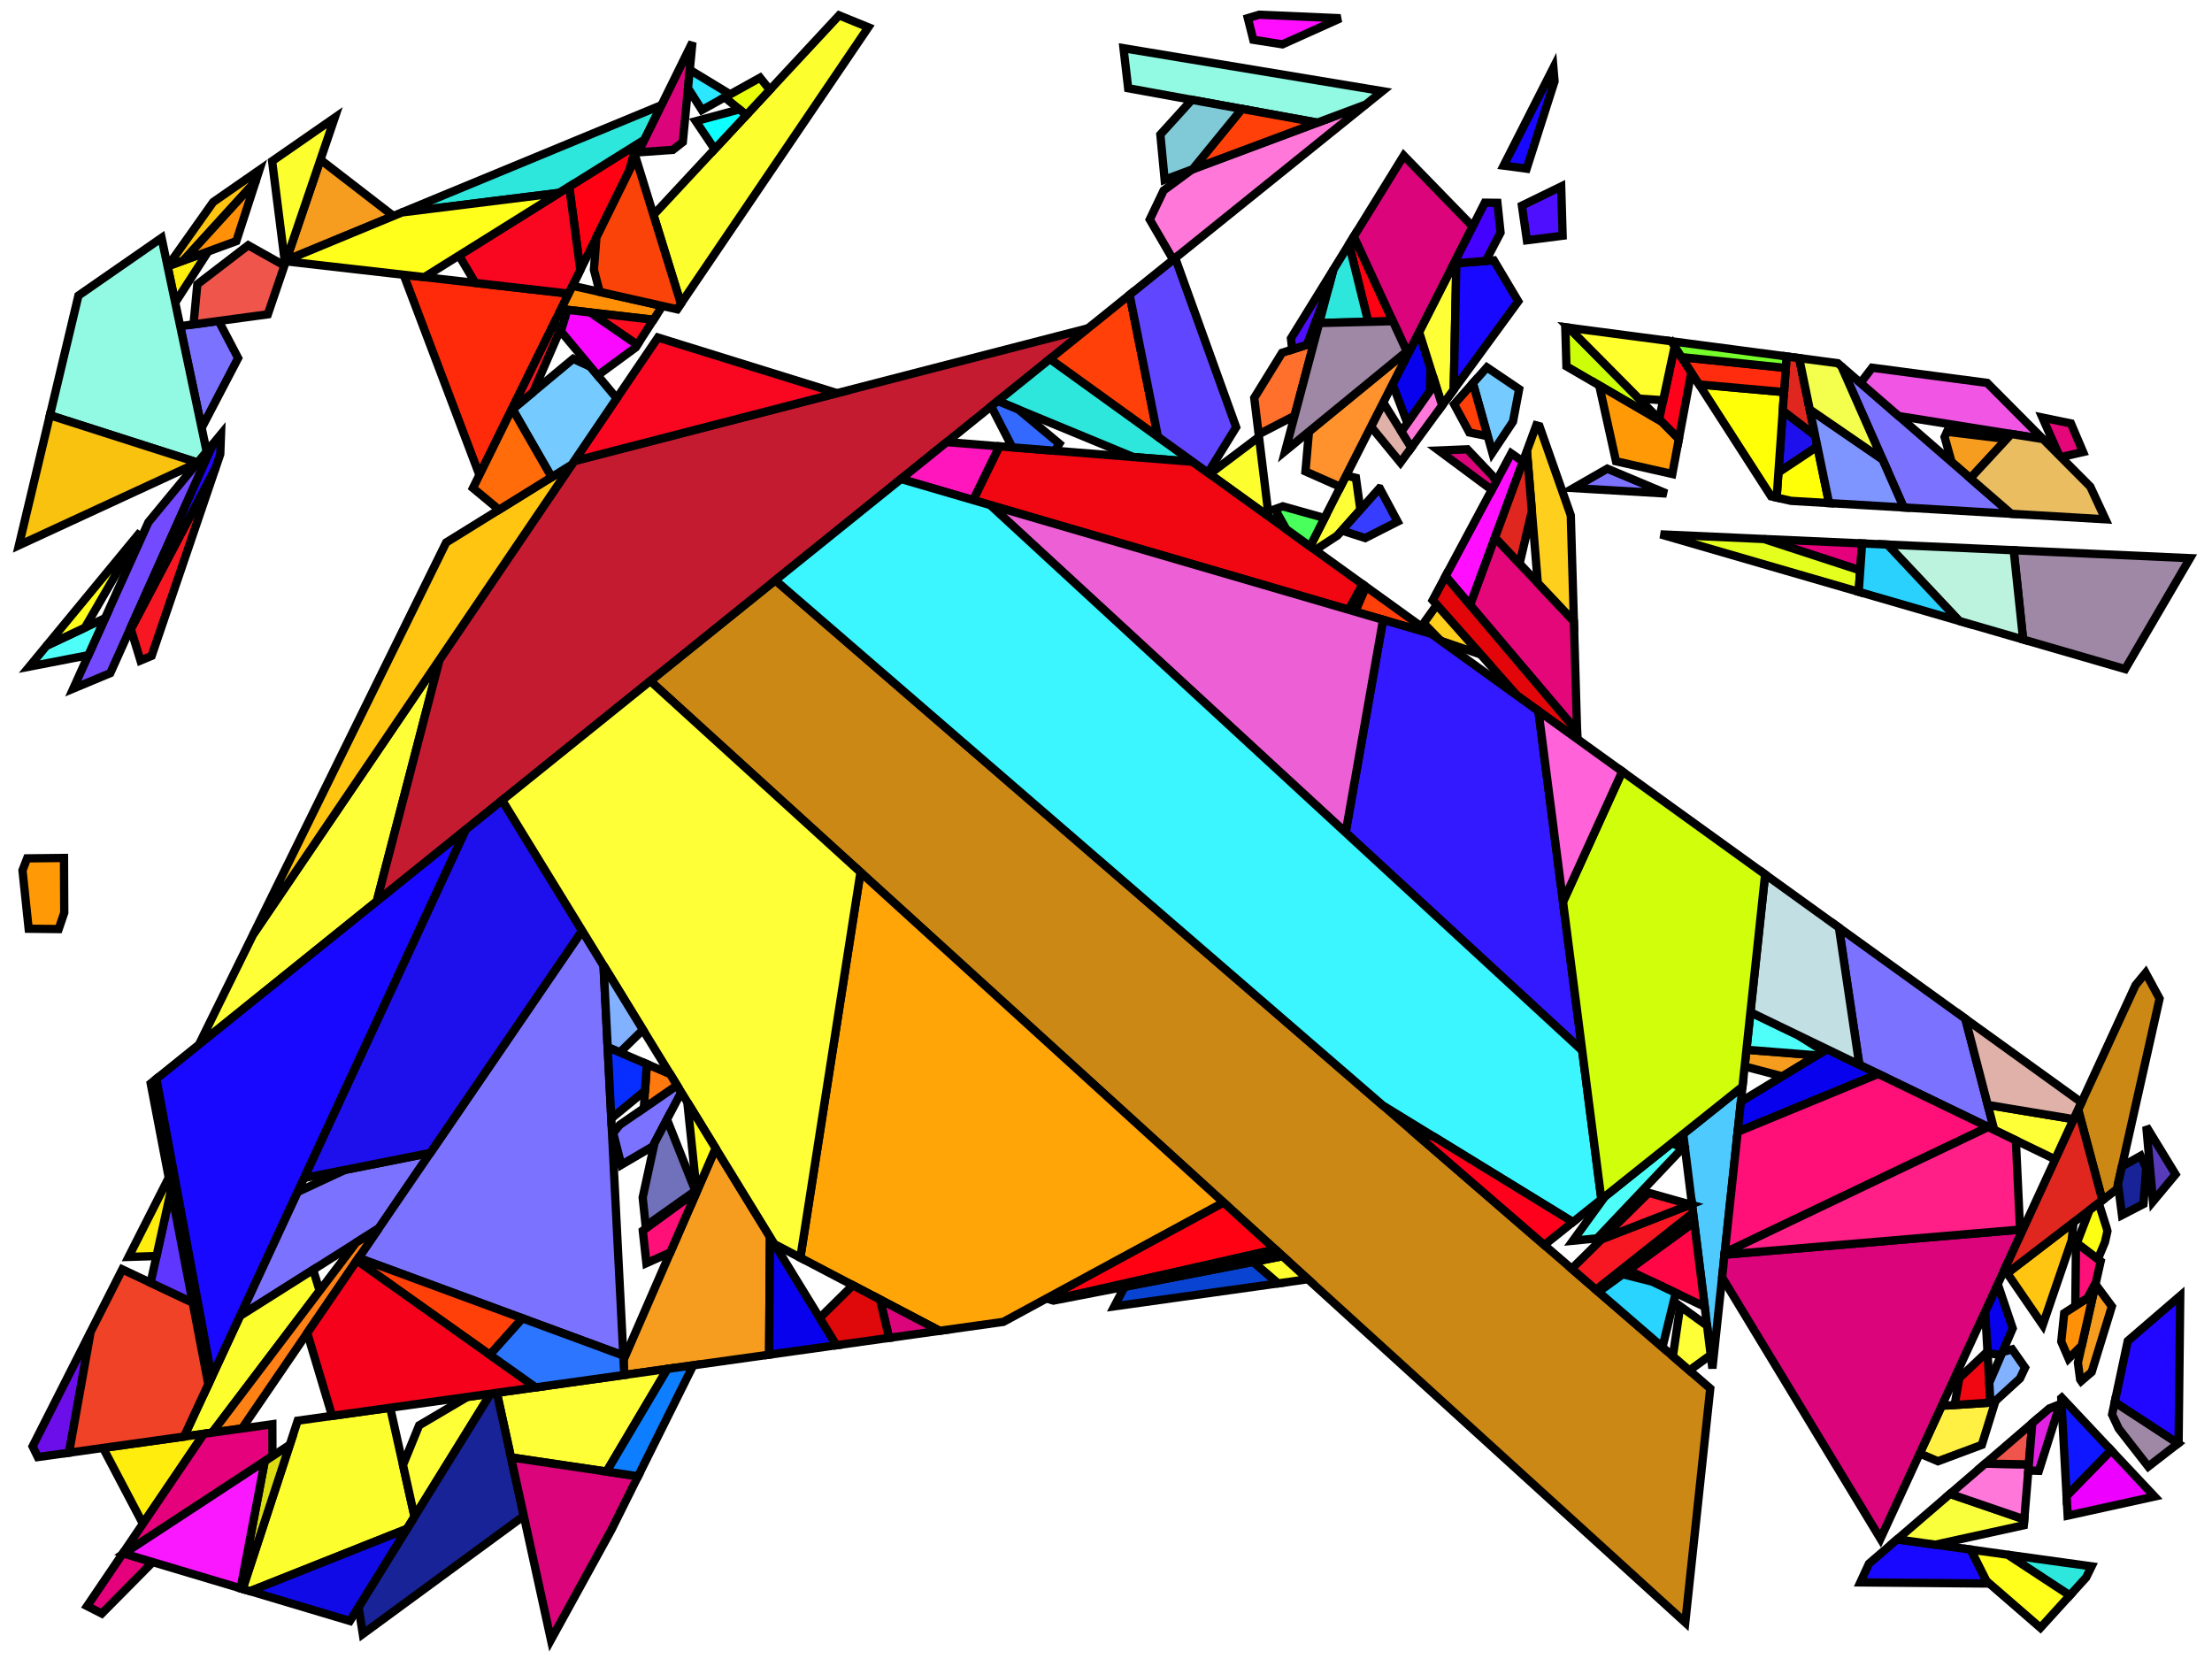 <?xml version="1.0" encoding="iso-8859-1" standalone="no"?>
<!DOCTYPE svg PUBLIC "-//W3C//DTD SVG 1.0//EN" "http://www.w3.org/TR/2001/REC-SVG-20010904/DTD/svg10.dtd">
<svg xmlns="http://www.w3.org/2000/svg" width="800" height="600">
<path style="fill:rgb(0, 0, 0);fill-opacity:0.0;fill-rule:evenodd;stroke:rgb(0, 0, 0);stroke-width:0.0;" d="M 0, 600 L 800, 600 L 800, 0 L 0, 0 z "/>
<path style="fill:rgb(204, 136, 21);fill-opacity:1.0;fill-rule:evenodd;stroke:rgb(0, 0, 0);stroke-width:3.0;" d="M 781.038, 361.165 L 765.575, 430.106 L 760.368, 434.095 L 751.594, 401.322 L 772.338, 356.303 L 776, 351.863 z "/>
<path style="fill:rgb(204, 136, 21);fill-opacity:1.0;fill-rule:evenodd;stroke:rgb(0, 0, 0);stroke-width:3.0;" d="M 618.536, 502.175 L 609.5, 586.802 L 235.178, 246.287 L 280.396, 209.857 z "/>
<path style="fill:rgb(246, 157, 31);fill-opacity:1.0;fill-rule:evenodd;stroke:rgb(0, 0, 0);stroke-width:3.0;" d="M 142.276, 78.107 L 103.518, 94.129 L 115.896, 57.748 z "/>
<path style="fill:rgb(246, 157, 31);fill-opacity:1.0;fill-rule:evenodd;stroke:rgb(0, 0, 0);stroke-width:3.0;" d="M 657.122, 381.681 L 644.627, 389.28 L 630.973, 385.694 L 631.619, 379.652 z "/>
<path style="fill:rgb(246, 157, 31);fill-opacity:1.0;fill-rule:evenodd;stroke:rgb(0, 0, 0);stroke-width:3.0;" d="M 725.731, 158.778 L 712.598, 172.976 L 705.807, 167.08 L 703.284, 158.038 L 704.145, 156.145 z "/>
<path style="fill:rgb(246, 157, 31);fill-opacity:1.0;fill-rule:evenodd;stroke:rgb(0, 0, 0);stroke-width:3.0;" d="M 278.458, 447.315 L 278.171, 489.933 L 225.786, 497.267 L 225.51, 491.831 L 258.807, 415.277 z "/>
<path style="fill:rgb(246, 157, 31);fill-opacity:1.0;fill-rule:evenodd;stroke:rgb(0, 0, 0);stroke-width:3.0;" d="M 763.782, 472.48 L 756.484, 496.2 L 752.695, 499.461 L 752.319, 498.912 L 751.505, 492.834 L 757.862, 464.493 z "/>
<path style="fill:rgb(115, 74, 255);fill-opacity:1.0;fill-rule:evenodd;stroke:rgb(0, 0, 0);stroke-width:3.0;" d="M 39.887, 243.445 L 26.508, 249.03 L 53.669, 188.872 L 77.129, 160.423 z "/>
<path style="fill:rgb(79, 202, 255);fill-opacity:1.0;fill-rule:evenodd;stroke:rgb(0, 0, 0);stroke-width:3.0;" d="M 619.311, 494.917 L 608.762, 410.116 L 630.194, 392.995 z "/>
<path style="fill:rgb(255, 255, 56);fill-opacity:1.0;fill-rule:evenodd;stroke:rgb(0, 0, 0);stroke-width:3.0;" d="M 136.261, 325.978 L 71.962, 377.781 L 91.61, 337.873 L 159, 238.496 z "/>
<path style="fill:rgb(255, 240, 67);fill-opacity:1.0;fill-rule:evenodd;stroke:rgb(0, 0, 0);stroke-width:3.0;" d="M 716.761, 522.554 L 700.891, 528.475 L 694.296, 525.675 L 702.235, 508.445 L 721.534, 507.17 z "/>
<path style="fill:rgb(123, 115, 255);fill-opacity:1.0;fill-rule:evenodd;stroke:rgb(0, 0, 0);stroke-width:3.0;" d="M 602.727, 178.498 L 569.069, 176.522 L 581.295, 169.513 z "/>
<path style="fill:rgb(123, 115, 255);fill-opacity:1.0;fill-rule:evenodd;stroke:rgb(0, 0, 0);stroke-width:3.0;" d="M 137.002, 444.212 L 86.801, 475.942 L 107.602, 431.111 L 124.777, 423.102 L 155.618, 416.972 z "/>
<path style="fill:rgb(123, 115, 255);fill-opacity:1.0;fill-rule:evenodd;stroke:rgb(0, 0, 0);stroke-width:3.0;" d="M 710.794, 368.436 L 721.248, 408.664 L 672.451, 385.1 L 665.071, 335.478 z "/>
<path style="fill:rgb(123, 115, 255);fill-opacity:1.0;fill-rule:evenodd;stroke:rgb(0, 0, 0);stroke-width:3.0;" d="M 246.382, 395.02 L 236.067, 414.622 L 224.699, 421.292 L 221.767, 409.769 L 224.162, 406.807 L 244.849, 392.522 z "/>
<path style="fill:rgb(123, 115, 255);fill-opacity:1.0;fill-rule:evenodd;stroke:rgb(0, 0, 0);stroke-width:3.0;" d="M 727.389, 185.817 L 688.5, 183.534 L 665.989, 132.511 z "/>
<path style="fill:rgb(123, 115, 255);fill-opacity:1.0;fill-rule:evenodd;stroke:rgb(0, 0, 0);stroke-width:3.0;" d="M 218.273, 349.193 L 225.43, 490.251 L 129.672, 454.939 L 210.545, 336.595 z "/>
<path style="fill:rgb(123, 115, 255);fill-opacity:1.0;fill-rule:evenodd;stroke:rgb(0, 0, 0);stroke-width:3.0;" d="M 86.119, 129.503 L 72.93, 154.742 L 65.172, 117.962 L 79.085, 116.083 z "/>
<path style="fill:rgb(197, 27, 48);fill-opacity:1.0;fill-rule:evenodd;stroke:rgb(0, 0, 0);stroke-width:3.0;" d="M 136.261, 325.978 L 159, 238.496 L 207.647, 166.759 L 393.519, 118.72 z "/>
<path style="fill:rgb(255, 42, 9);fill-opacity:1.0;fill-rule:evenodd;stroke:rgb(0, 0, 0);stroke-width:3.0;" d="M 205.678, 106.189 L 173.387, 171.775 L 145.987, 99.373 z "/>
<path style="fill:rgb(255, 1, 19);fill-opacity:1.0;fill-rule:evenodd;stroke:rgb(0, 0, 0);stroke-width:3.0;" d="M 503.755, 116.162 L 494.833, 116.384 L 487.904, 88.333 L 489.629, 85.537 z "/>
<path style="fill:rgb(255, 1, 19);fill-opacity:1.0;fill-rule:evenodd;stroke:rgb(0, 0, 0);stroke-width:3.0;" d="M 461.195, 451.892 L 380.34, 470.137 L 378.615, 469.528 L 442.487, 434.873 z "/>
<path style="fill:rgb(255, 1, 19);fill-opacity:1.0;fill-rule:evenodd;stroke:rgb(0, 0, 0);stroke-width:3.0;" d="M 227.482, 61.903 L 209.88, 97.655 L 205.864, 67.506 L 230.114, 52.358 z "/>
<path style="fill:rgb(8, 1, 237);fill-opacity:1.0;fill-rule:evenodd;stroke:rgb(0, 0, 0);stroke-width:3.0;" d="M 302.508, 486.525 L 278.171, 489.933 L 278.458, 447.315 z "/>
<path style="fill:rgb(8, 1, 237);fill-opacity:1.0;fill-rule:evenodd;stroke:rgb(0, 0, 0);stroke-width:3.0;" d="M 679.285, 388.4 L 628.449, 409.339 L 629.616, 398.408 L 660.774, 379.461 z "/>
<path style="fill:rgb(8, 1, 237);fill-opacity:1.0;fill-rule:evenodd;stroke:rgb(0, 0, 0);stroke-width:3.0;" d="M 517.338, 133.15 L 517.145, 141.456 L 508.983, 153.028 L 503.645, 138.94 L 513.236, 120.066 z "/>
<path style="fill:rgb(8, 1, 237);fill-opacity:1.0;fill-rule:evenodd;stroke:rgb(0, 0, 0);stroke-width:3.0;" d="M 727.919, 480.426 L 723.741, 490.114 L 718.835, 489.338 L 717.979, 474.277 L 722.517, 464.429 z "/>
<path style="fill:rgb(255, 14, 255);fill-opacity:1.0;fill-rule:evenodd;stroke:rgb(0, 0, 0);stroke-width:3.0;" d="M 484.803, 6.599 L 463.81, 16.036 L 453.266, 14.382 L 451.298, 6.563 L 455.413, 5.324 z "/>
<path style="fill:rgb(255, 14, 255);fill-opacity:1.0;fill-rule:evenodd;stroke:rgb(0, 0, 0);stroke-width:3.0;" d="M 550.801, 166.932 L 531.688, 218.851 L 522.805, 208.376 L 546.571, 163.983 z "/>
<path style="fill:rgb(29, 16, 237);fill-opacity:1.0;fill-rule:evenodd;stroke:rgb(0, 0, 0);stroke-width:3.0;" d="M 656.449, 157.46 L 657.279, 161.488 L 643.192, 170.872 L 644.762, 148.56 z "/>
<path style="fill:rgb(29, 16, 237);fill-opacity:1.0;fill-rule:evenodd;stroke:rgb(0, 0, 0);stroke-width:3.0;" d="M 210.545, 336.595 L 155.618, 416.972 L 109.951, 426.049 L 168.397, 300.088 L 181.619, 289.436 z "/>
<path style="fill:rgb(252, 255, 45);fill-opacity:1.0;fill-rule:evenodd;stroke:rgb(0, 0, 0);stroke-width:3.0;" d="M 103.101, 95.355 L 98.414, 58.284 L 121.061, 42.566 z "/>
<path style="fill:rgb(252, 255, 45);fill-opacity:1.0;fill-rule:evenodd;stroke:rgb(0, 0, 0);stroke-width:3.0;" d="M 458.744, 185.99 L 458.573, 186.632 L 437.487, 171.433 L 455.328, 157.991 z "/>
<path style="fill:rgb(252, 255, 45);fill-opacity:1.0;fill-rule:evenodd;stroke:rgb(0, 0, 0);stroke-width:3.0;" d="M 115.594, 466.843 L 76.731, 518.137 L 66.561, 519.561 L 86.801, 475.942 L 113.257, 459.221 z "/>
<path style="fill:rgb(252, 255, 45);fill-opacity:1.0;fill-rule:evenodd;stroke:rgb(0, 0, 0);stroke-width:3.0;" d="M 149.917, 548.51 L 147.18, 552.932 L 90.454, 575.471 L 87.745, 574.662 L 107.668, 513.806 L 141.121, 509.122 z "/>
<path style="fill:rgb(252, 255, 45);fill-opacity:1.0;fill-rule:evenodd;stroke:rgb(0, 0, 0);stroke-width:3.0;" d="M 314.041, 9.864 L 246.258, 109.82 L 236.336, 77.743 L 303.467, 5.556 z "/>
<path style="fill:rgb(78, 255, 249);fill-opacity:1.0;fill-rule:evenodd;stroke:rgb(0, 0, 0);stroke-width:3.0;" d="M 31.957, 236.962 L 10.602, 241.099 L 16.828, 233.549 L 38.013, 223.548 z "/>
<path style="fill:rgb(78, 255, 249);fill-opacity:1.0;fill-rule:evenodd;stroke:rgb(0, 0, 0);stroke-width:3.0;" d="M 608.583, 415.167 L 577.612, 447.868 L 568.848, 448.734 L 580.461, 432.724 L 604.635, 413.413 z "/>
<path style="fill:rgb(78, 255, 249);fill-opacity:1.0;fill-rule:evenodd;stroke:rgb(0, 0, 0);stroke-width:3.0;" d="M 650.087, 374.3 L 659.525, 380.22 L 657.122, 381.681 L 631.619, 379.652 L 633.068, 366.081 z "/>
<path style="fill:rgb(45, 231, 220);fill-opacity:1.0;fill-rule:evenodd;stroke:rgb(0, 0, 0);stroke-width:3.0;" d="M 756.455, 566.49 L 754.48, 570.521 L 748.572, 577.024 L 726.094, 562.279 z "/>
<path style="fill:rgb(45, 231, 220);fill-opacity:1.0;fill-rule:evenodd;stroke:rgb(0, 0, 0);stroke-width:3.0;" d="M 494.833, 116.384 L 477.108, 116.826 L 482.235, 97.519 L 487.904, 88.333 z "/>
<path style="fill:rgb(45, 231, 220);fill-opacity:1.0;fill-rule:evenodd;stroke:rgb(0, 0, 0);stroke-width:3.0;" d="M 233.1, 50.493 L 202.266, 69.753 L 145.381, 76.824 L 239.239, 38.024 z "/>
<path style="fill:rgb(45, 231, 220);fill-opacity:1.0;fill-rule:evenodd;stroke:rgb(0, 0, 0);stroke-width:3.0;" d="M 431.345, 167.006 L 409.853, 165.288 L 360.863, 145.03 L 379.749, 129.814 z "/>
<path style="fill:rgb(255, 237, 14);fill-opacity:1.0;fill-rule:evenodd;stroke:rgb(0, 0, 0);stroke-width:3.0;" d="M 63.374, 109.436 L 60.605, 96.312 L 75.3, 90.931 z "/>
<path style="fill:rgb(255, 237, 14);fill-opacity:1.0;fill-rule:evenodd;stroke:rgb(0, 0, 0);stroke-width:3.0;" d="M 51.691, 551.077 L 37.27, 523.663 L 73.725, 518.558 z "/>
<path style="fill:rgb(204, 255, 7);fill-opacity:1.0;fill-rule:evenodd;stroke:rgb(0, 0, 0);stroke-width:3.0;" d="M 567.354, 118.52 L 601.123, 152.634 L 566.524, 132.48 L 566.111, 118.356 z "/>
<path style="fill:rgb(255, 154, 6);fill-opacity:1.0;fill-rule:evenodd;stroke:rgb(0, 0, 0);stroke-width:3.0;" d="M 23.235, 330.096 L 21.223, 336.01 L 10.368, 335.89 L 8.134, 314.778 L 9.813, 310.439 L 23.146, 310.292 z "/>
<path style="fill:rgb(255, 154, 6);fill-opacity:1.0;fill-rule:evenodd;stroke:rgb(0, 0, 0);stroke-width:3.0;" d="M 601.123, 152.634 L 607.178, 158.752 L 604.81, 171.427 L 584.45, 166.822 L 578.378, 139.385 z "/>
<path style="fill:rgb(255, 6, 70);fill-opacity:1.0;fill-rule:evenodd;stroke:rgb(0, 0, 0);stroke-width:3.0;" d="M 616.535, 472.607 L 588.903, 459.388 L 612.734, 442.043 z "/>
<path style="fill:rgb(249, 7, 33);fill-opacity:1.0;fill-rule:evenodd;stroke:rgb(0, 0, 0);stroke-width:3.0;" d="M 209.88, 97.655 L 205.678, 106.189 L 171.918, 102.334 L 166.009, 92.402 L 205.864, 67.506 z "/>
<path style="fill:rgb(249, 7, 33);fill-opacity:1.0;fill-rule:evenodd;stroke:rgb(0, 0, 0);stroke-width:3.0;" d="M 302.732, 142.184 L 207.647, 166.759 L 237.954, 122.067 z "/>
<path style="fill:rgb(228, 7, 121);fill-opacity:1.0;fill-rule:evenodd;stroke:rgb(0, 0, 0);stroke-width:3.0;" d="M 569.217, 224.701 L 570.379, 264.48 L 531.688, 218.851 L 540.683, 194.415 z "/>
<path style="fill:rgb(228, 7, 121);fill-opacity:1.0;fill-rule:evenodd;stroke:rgb(0, 0, 0);stroke-width:3.0;" d="M 748.974, 153.137 L 753.378, 163.484 L 745.367, 165.314 L 744.708, 164.65 L 738.665, 151.012 z "/>
<path style="fill:rgb(246, 23, 34);fill-opacity:1.0;fill-rule:evenodd;stroke:rgb(0, 0, 0);stroke-width:3.0;" d="M 54.84, 237.203 L 50.8, 238.89 L 47.318, 227.52 L 77.998, 169.138 z "/>
<path style="fill:rgb(246, 23, 34);fill-opacity:1.0;fill-rule:evenodd;stroke:rgb(0, 0, 0);stroke-width:3.0;" d="M 612.311, 438.644 L 577.21, 466.449 L 568.429, 458.859 L 579.268, 448.157 L 611.914, 435.455 z "/>
<path style="fill:rgb(255, 165, 8);fill-opacity:1.0;fill-rule:evenodd;stroke:rgb(0, 0, 0);stroke-width:3.0;" d="M 442.487, 434.873 L 362.862, 478.074 L 339.825, 481.3 L 289.451, 454.865 L 311.209, 315.451 z "/>
<path style="fill:rgb(255, 255, 56);fill-opacity:1.0;fill-rule:evenodd;stroke:rgb(0, 0, 0);stroke-width:3.0;" d="M 750.004, 404.774 L 743.304, 419.316 L 721.248, 408.664 L 718.898, 399.621 z "/>
<path style="fill:rgb(255, 255, 56);fill-opacity:1.0;fill-rule:evenodd;stroke:rgb(0, 0, 0);stroke-width:3.0;" d="M 149.917, 548.51 L 145.744, 529.822 L 151.592, 515.493 L 169.018, 505.216 L 177.45, 504.035 z "/>
<path style="fill:rgb(255, 255, 56);fill-opacity:1.0;fill-rule:evenodd;stroke:rgb(0, 0, 0);stroke-width:3.0;" d="M 490.389, 172.834 L 492, 184.345 L 483.712, 193.666 L 475.647, 198.939 L 473.824, 197.625 L 486.84, 172.011 z "/>
<path style="fill:rgb(255, 255, 56);fill-opacity:1.0;fill-rule:evenodd;stroke:rgb(0, 0, 0);stroke-width:3.0;" d="M 219.374, 532.224 L 184.806, 527.089 L 179.687, 503.722 L 241.392, 495.082 z "/>
<path style="fill:rgb(255, 255, 56);fill-opacity:1.0;fill-rule:evenodd;stroke:rgb(0, 0, 0);stroke-width:3.0;" d="M 617.388, 479.457 L 618.703, 490.034 L 610.976, 495.639 L 605.028, 490.497 L 607.669, 472.413 z "/>
<path style="fill:rgb(255, 255, 56);fill-opacity:1.0;fill-rule:evenodd;stroke:rgb(0, 0, 0);stroke-width:3.0;" d="M 525.759, 140.915 L 521.57, 146.647 L 513.236, 120.066 L 525.844, 95.255 L 526.715, 95.189 z "/>
<path style="fill:rgb(255, 255, 56);fill-opacity:1.0;fill-rule:evenodd;stroke:rgb(0, 0, 0);stroke-width:3.0;" d="M 311.209, 315.451 L 289.451, 454.865 L 280.069, 449.942 L 181.619, 289.436 L 235.178, 246.287 z "/>
<path style="fill:rgb(255, 197, 17);fill-opacity:1.0;fill-rule:evenodd;stroke:rgb(0, 0, 0);stroke-width:3.0;" d="M 91.61, 337.873 L 161.36, 196.204 L 206.77, 168.052 z "/>
<path style="fill:rgb(255, 197, 17);fill-opacity:1.0;fill-rule:evenodd;stroke:rgb(0, 0, 0);stroke-width:3.0;" d="M 92.496, 65.515 L 66.344, 94.211 L 60.65, 96.296 L 77.107, 73.072 L 93.803, 61.484 z "/>
<path style="fill:rgb(255, 197, 17);fill-opacity:1.0;fill-rule:evenodd;stroke:rgb(0, 0, 0);stroke-width:3.0;" d="M 749.254, 448.572 L 738.788, 479.197 L 725.935, 460.471 L 749.919, 442.099 z "/>
<path style="fill:rgb(23, 35, 150);fill-opacity:1.0;fill-rule:evenodd;stroke:rgb(0, 0, 0);stroke-width:3.0;" d="M 776.216, 422.437 L 775.21, 435.456 L 767.441, 439.472 L 766, 428.211 L 767.427, 421.85 L 774.191, 418.028 z "/>
<path style="fill:rgb(23, 35, 150);fill-opacity:1.0;fill-rule:evenodd;stroke:rgb(0, 0, 0);stroke-width:3.0;" d="M 189.443, 548.261 L 131.211, 590.97 L 129.662, 581.23 L 177.45, 504.035 L 179.687, 503.722 z "/>
<path style="fill:rgb(240, 7, 17);fill-opacity:1.0;fill-rule:evenodd;stroke:rgb(0, 0, 0);stroke-width:3.0;" d="M 431.345, 167.006 L 492.776, 211.286 L 487.749, 220.52 L 351.946, 180.857 L 361.421, 161.416 z "/>
<path style="fill:rgb(240, 7, 17);fill-opacity:1.0;fill-rule:evenodd;stroke:rgb(0, 0, 0);stroke-width:3.0;" d="M 719.856, 507.281 L 706.906, 508.137 L 708.615, 498.37 L 718.803, 488.775 z "/>
<path style="fill:rgb(24, 8, 255);fill-opacity:1.0;fill-rule:evenodd;stroke:rgb(0, 0, 0);stroke-width:3.0;" d="M 76.557, 498.02 L 56.571, 390.181 L 168.397, 300.088 z "/>
<path style="fill:rgb(24, 8, 255);fill-opacity:1.0;fill-rule:evenodd;stroke:rgb(0, 0, 0);stroke-width:3.0;" d="M 712.722, 560.424 L 718.889, 572.703 L 672.813, 572.298 L 675.942, 565.507 L 686.135, 556.737 z "/>
<path style="fill:rgb(24, 8, 255);fill-opacity:1.0;fill-rule:evenodd;stroke:rgb(0, 0, 0);stroke-width:3.0;" d="M 549.093, 108.984 L 525.759, 140.915 L 526.715, 95.189 L 540.268, 94.166 z "/>
<path style="fill:rgb(24, 8, 255);fill-opacity:1.0;fill-rule:evenodd;stroke:rgb(0, 0, 0);stroke-width:3.0;" d="M 562.225, 29.394 L 552.132, 61.004 L 543.809, 59.901 L 561.808, 24.481 z "/>
<path style="fill:rgb(255, 112, 44);fill-opacity:1.0;fill-rule:evenodd;stroke:rgb(0, 0, 0);stroke-width:3.0;" d="M 468.202, 150.369 L 455.217, 157.077 L 453.61, 143.903 L 463.675, 127.593 L 475.246, 123.839 z "/>
<path style="fill:rgb(255, 128, 21);fill-opacity:1.0;fill-rule:evenodd;stroke:rgb(0, 0, 0);stroke-width:3.0;" d="M 87.516, 516.627 L 76.731, 518.137 L 128.824, 449.381 L 137.002, 444.212 z "/>
<path style="fill:rgb(117, 202, 255);fill-opacity:1.0;fill-rule:evenodd;stroke:rgb(0, 0, 0);stroke-width:3.0;" d="M 213.548, 132.662 L 223.046, 144.05 L 206.77, 168.052 L 199.492, 172.564 L 185.375, 148.002 L 207.309, 129.76 z "/>
<path style="fill:rgb(117, 202, 255);fill-opacity:1.0;fill-rule:evenodd;stroke:rgb(0, 0, 0);stroke-width:3.0;" d="M 549.422, 140.74 L 547.195, 152.485 L 539.723, 163.712 L 532.694, 138.576 L 537.769, 132.868 z "/>
<path style="fill:rgb(255, 16, 121);fill-opacity:1.0;fill-rule:evenodd;stroke:rgb(0, 0, 0);stroke-width:3.0;" d="M 251.776, 431.442 L 242.416, 452.961 L 233.776, 456.836 L 232.477, 445.087 L 251.646, 431.112 z "/>
<path style="fill:rgb(255, 16, 121);fill-opacity:1.0;fill-rule:evenodd;stroke:rgb(0, 0, 0);stroke-width:3.0;" d="M 719.05, 407.603 L 623.778, 453.077 L 628.449, 409.339 L 679.285, 388.4 z "/>
<path style="fill:rgb(255, 16, 121);fill-opacity:1.0;fill-rule:evenodd;stroke:rgb(0, 0, 0);stroke-width:3.0;" d="M 759.739, 456.127 L 758.045, 463.678 L 754.967, 469.503 L 750.561, 472.346 L 750.798, 450.36 L 751.109, 449.556 z "/>
<path style="fill:rgb(249, 255, 59);fill-opacity:1.0;fill-rule:evenodd;stroke:rgb(0, 0, 0);stroke-width:3.0;" d="M 732.11, 549.502 L 731.934, 551.629 L 699.964, 558.655 L 686.135, 556.737 L 705.249, 540.289 z "/>
<path style="fill:rgb(228, 1, 123);fill-opacity:1.0;fill-rule:evenodd;stroke:rgb(0, 0, 0);stroke-width:3.0;" d="M 55.226, 564.955 L 36.803, 583.567 L 31.51, 580.86 L 44.463, 561.743 z "/>
<path style="fill:rgb(228, 1, 123);fill-opacity:1.0;fill-rule:evenodd;stroke:rgb(0, 0, 0);stroke-width:3.0;" d="M 673.45, 196.537 L 672.764, 206.305 L 637.933, 194.939 z "/>
<path style="fill:rgb(228, 1, 123);fill-opacity:1.0;fill-rule:evenodd;stroke:rgb(0, 0, 0);stroke-width:3.0;" d="M 98.532, 526.642 L 44.812, 561.847 L 44.463, 561.743 L 73.725, 518.558 L 98.492, 515.091 z "/>
<path style="fill:rgb(226, 6, 10);fill-opacity:1.0;fill-rule:evenodd;stroke:rgb(0, 0, 0);stroke-width:3.0;" d="M 570.379, 264.48 L 570.461, 267.282 L 548.748, 251.631 L 518.136, 217.099 L 522.805, 208.376 z "/>
<path style="fill:rgb(79, 15, 255);fill-opacity:1.0;fill-rule:evenodd;stroke:rgb(0, 0, 0);stroke-width:3.0;" d="M 480.636, 103.539 L 472.663, 124.677 L 467.348, 126.401 L 466.887, 122.389 L 482.235, 97.519 z "/>
<path style="fill:rgb(79, 15, 255);fill-opacity:1.0;fill-rule:evenodd;stroke:rgb(0, 0, 0);stroke-width:3.0;" d="M 565.144, 85.253 L 552.221, 86.893 L 550.423, 74.366 L 564.624, 67.445 z "/>
<path style="fill:rgb(220, 4, 123);fill-opacity:1.0;fill-rule:evenodd;stroke:rgb(0, 0, 0);stroke-width:3.0;" d="M 230.756, 533.914 L 221.13, 553.271 L 199.256, 593.06 L 184.806, 527.089 z "/>
<path style="fill:rgb(220, 4, 123);fill-opacity:1.0;fill-rule:evenodd;stroke:rgb(0, 0, 0);stroke-width:3.0;" d="M 532.62, 81.921 L 510.292, 125.86 L 508.795, 127.087 L 489.629, 85.537 L 507.687, 56.276 z "/>
<path style="fill:rgb(220, 4, 123);fill-opacity:1.0;fill-rule:evenodd;stroke:rgb(0, 0, 0);stroke-width:3.0;" d="M 730.68, 446.712 L 680.098, 556.488 L 622.829, 461.965 L 623.705, 453.768 L 730.585, 444.707 z "/>
<path style="fill:rgb(220, 4, 123);fill-opacity:1.0;fill-rule:evenodd;stroke:rgb(0, 0, 0);stroke-width:3.0;" d="M 339.825, 481.3 L 321.552, 483.859 L 318.275, 469.991 z "/>
<path style="fill:rgb(220, 4, 123);fill-opacity:1.0;fill-rule:evenodd;stroke:rgb(0, 0, 0);stroke-width:3.0;" d="M 246.946, 51.378 L 243.344, 54.205 L 230.839, 55.086 L 250.427, 15.299 z "/>
<path style="fill:rgb(220, 4, 123);fill-opacity:1.0;fill-rule:evenodd;stroke:rgb(0, 0, 0);stroke-width:3.0;" d="M 540.005, 172.322 L 541.061, 174.277 L 539.516, 177.163 L 520.321, 162.92 L 530.702, 162.503 z "/>
<path style="fill:rgb(194, 223, 228);fill-opacity:1.0;fill-rule:evenodd;stroke:rgb(0, 0, 0);stroke-width:3.0;" d="M 665.071, 335.478 L 672.451, 385.1 L 633.068, 366.081 L 638.389, 316.246 z "/>
<path style="fill:rgb(223, 177, 168);fill-opacity:1.0;fill-rule:evenodd;stroke:rgb(0, 0, 0);stroke-width:3.0;" d="M 752.797, 398.712 L 750.004, 404.774 L 718.898, 399.621 L 710.794, 368.436 z "/>
<path style="fill:rgb(223, 177, 168);fill-opacity:1.0;fill-rule:evenodd;stroke:rgb(0, 0, 0);stroke-width:3.0;" d="M 510.448, 161.867 L 506.489, 167.285 L 495.839, 154.303 L 500.275, 145.573 z "/>
<path style="fill:rgb(130, 177, 255);fill-opacity:1.0;fill-rule:evenodd;stroke:rgb(0, 0, 0);stroke-width:3.0;" d="M 732.389, 494.634 L 730.56, 498.543 L 721.257, 507.052 L 719.768, 505.727 L 719.446, 500.073 L 724.227, 488.988 L 727.734, 488.008 z "/>
<path style="fill:rgb(130, 177, 255);fill-opacity:1.0;fill-rule:evenodd;stroke:rgb(0, 0, 0);stroke-width:3.0;" d="M 232.534, 372.443 L 224.179, 380.623 L 219.771, 378.722 L 218.273, 349.193 z "/>
<path style="fill:rgb(107, 14, 234);fill-opacity:1.0;fill-rule:evenodd;stroke:rgb(0, 0, 0);stroke-width:3.0;" d="M 24.972, 525.384 L 13.684, 526.965 L 11.78, 523.105 L 32.779, 481.672 z "/>
<path style="fill:rgb(255, 119, 217);fill-opacity:1.0;fill-rule:evenodd;stroke:rgb(0, 0, 0);stroke-width:3.0;" d="M 424.292, 93.928 L 415.823, 79.393 L 420.854, 68.866 L 431.173, 61.269 L 493.95, 37.808 z "/>
<path style="fill:rgb(255, 119, 217);fill-opacity:1.0;fill-rule:evenodd;stroke:rgb(0, 0, 0);stroke-width:3.0;" d="M 521.57, 146.647 L 510.448, 161.867 L 506.833, 156.077 L 519.081, 138.71 z "/>
<path style="fill:rgb(255, 119, 217);fill-opacity:1.0;fill-rule:evenodd;stroke:rgb(0, 0, 0);stroke-width:3.0;" d="M 733.758, 529.619 L 732.11, 549.502 L 705.249, 540.289 L 717.961, 529.35 z "/>
<path style="fill:rgb(240, 85, 76);fill-opacity:1.0;fill-rule:evenodd;stroke:rgb(0, 0, 0);stroke-width:3.0;" d="M 102.864, 96.051 L 96.865, 113.682 L 69.993, 117.311 L 71.362, 102.828 L 89.768, 88.706 z "/>
<path style="fill:rgb(240, 85, 76);fill-opacity:1.0;fill-rule:evenodd;stroke:rgb(0, 0, 0);stroke-width:3.0;" d="M 733.758, 529.619 L 717.961, 529.35 L 734.996, 514.691 z "/>
<path style="fill:rgb(240, 85, 228);fill-opacity:1.0;fill-rule:evenodd;stroke:rgb(0, 0, 0);stroke-width:3.0;" d="M 718.679, 138.478 L 738.884, 158.794 L 686.675, 150.47 L 672.868, 138.483 L 677.079, 132.991 z "/>
<path style="fill:rgb(255, 22, 189);fill-opacity:1.0;fill-rule:evenodd;stroke:rgb(0, 0, 0);stroke-width:3.0;" d="M 361.421, 161.416 L 351.946, 180.857 L 325.852, 173.236 L 342.409, 159.896 z "/>
<path style="fill:rgb(255, 255, 7);fill-opacity:1.0;fill-rule:evenodd;stroke:rgb(0, 0, 0);stroke-width:3.0;" d="M 661.498, 181.949 L 647.764, 181.142 L 642.553, 179.964 L 643.192, 170.872 L 657.279, 161.488 z "/>
<path style="fill:rgb(255, 255, 7);fill-opacity:1.0;fill-rule:evenodd;stroke:rgb(0, 0, 0);stroke-width:3.0;" d="M 645.236, 141.814 L 642.553, 179.964 L 640.546, 179.51 L 614.492, 139.04 z "/>
<path style="fill:rgb(255, 144, 7);fill-opacity:1.0;fill-rule:evenodd;stroke:rgb(0, 0, 0);stroke-width:3.0;" d="M 752.897, 486.63 L 748.141, 491.355 L 745.487, 485.217 L 746.544, 474.939 L 757.038, 468.167 z "/>
<path style="fill:rgb(255, 144, 7);fill-opacity:1.0;fill-rule:evenodd;stroke:rgb(0, 0, 0);stroke-width:3.0;" d="M 85.459, 87.21 L 66.344, 94.211 L 92.496, 65.515 z "/>
<path style="fill:rgb(255, 144, 7);fill-opacity:1.0;fill-rule:evenodd;stroke:rgb(0, 0, 0);stroke-width:3.0;" d="M 239.557, 110.657 L 236.338, 115.648 L 202.922, 111.788 L 207.07, 103.362 z "/>
<path style="fill:rgb(255, 121, 15);fill-opacity:1.0;fill-rule:evenodd;stroke:rgb(0, 0, 0);stroke-width:3.0;" d="M 242.36, 388.463 L 244.849, 392.522 L 232.846, 400.81 L 233.948, 384.836 z "/>
<path style="fill:rgb(146, 249, 226);fill-opacity:1.0;fill-rule:evenodd;stroke:rgb(0, 0, 0);stroke-width:3.0;" d="M 499.958, 32.968 L 493.95, 37.808 L 476.449, 44.349 L 408.014, 31.907 L 406.329, 17.429 z "/>
<path style="fill:rgb(146, 249, 226);fill-opacity:1.0;fill-rule:evenodd;stroke:rgb(0, 0, 0);stroke-width:3.0;" d="M 74.74, 163.32 L 71.461, 167.296 L 18.048, 150.188 L 28.366, 106.9 L 58.436, 86.03 z "/>
<path style="fill:rgb(234, 189, 97);fill-opacity:1.0;fill-rule:evenodd;stroke:rgb(0, 0, 0);stroke-width:3.0;" d="M 738.884, 158.794 L 755.978, 175.983 L 761.469, 187.818 L 727.389, 185.817 L 712.598, 172.976 L 727.409, 156.965 z "/>
<path style="fill:rgb(255, 146, 45);fill-opacity:1.0;fill-rule:evenodd;stroke:rgb(0, 0, 0);stroke-width:3.0;" d="M 484.767, 176.091 L 472.139, 170.495 L 473.401, 156.081 L 510.292, 125.86 z "/>
<path style="fill:rgb(255, 27, 50);fill-opacity:1.0;fill-rule:evenodd;stroke:rgb(0, 0, 0);stroke-width:3.0;" d="M 611.405, 435.653 L 579.268, 448.157 L 596.245, 431.394 z "/>
<path style="fill:rgb(159, 136, 165);fill-opacity:1.0;fill-rule:evenodd;stroke:rgb(0, 0, 0);stroke-width:3.0;" d="M 792.057, 201.873 L 768.587, 241.985 L 731.693, 231.284 L 728.277, 199.003 z "/>
<path style="fill:rgb(159, 136, 165);fill-opacity:1.0;fill-rule:evenodd;stroke:rgb(0, 0, 0);stroke-width:3.0;" d="M 787.748, 522.037 L 776.954, 530.405 L 766.26, 516.683 L 763.865, 511.57 L 764.826, 507.064 z "/>
<path style="fill:rgb(159, 136, 165);fill-opacity:1.0;fill-rule:evenodd;stroke:rgb(0, 0, 0);stroke-width:3.0;" d="M 508.795, 127.087 L 464.818, 163.113 L 477.108, 116.826 L 503.755, 116.162 z "/>
<path style="fill:rgb(255, 65, 9);fill-opacity:1.0;fill-rule:evenodd;stroke:rgb(0, 0, 0);stroke-width:3.0;" d="M 538.058, 157.759 L 531.406, 156.403 L 525.902, 146.214 L 532.694, 138.576 z "/>
<path style="fill:rgb(255, 65, 9);fill-opacity:1.0;fill-rule:evenodd;stroke:rgb(0, 0, 0);stroke-width:3.0;" d="M 517.739, 229.28 L 490.135, 221.217 L 494.03, 212.19 z "/>
<path style="fill:rgb(255, 65, 9);fill-opacity:1.0;fill-rule:evenodd;stroke:rgb(0, 0, 0);stroke-width:3.0;" d="M 476.449, 44.349 L 431.345, 61.204 L 449.158, 39.387 z "/>
<path style="fill:rgb(255, 65, 9);fill-opacity:1.0;fill-rule:evenodd;stroke:rgb(0, 0, 0);stroke-width:3.0;" d="M 188.952, 476.799 L 177.147, 489.995 L 129.042, 455.862 L 129.672, 454.939 z "/>
<path style="fill:rgb(255, 65, 9);fill-opacity:1.0;fill-rule:evenodd;stroke:rgb(0, 0, 0);stroke-width:3.0;" d="M 418.775, 157.945 L 379.749, 129.814 L 408.546, 106.614 z "/>
<path style="fill:rgb(255, 255, 27);fill-opacity:1.0;fill-rule:evenodd;stroke:rgb(0, 0, 0);stroke-width:3.0;" d="M 30.72, 226.991 L 16.828, 233.549 L 50.837, 192.307 z "/>
<path style="fill:rgb(255, 255, 27);fill-opacity:1.0;fill-rule:evenodd;stroke:rgb(0, 0, 0);stroke-width:3.0;" d="M 726.094, 562.279 L 748.572, 577.024 L 737.953, 588.712 L 718.432, 571.793 L 712.722, 560.424 z "/>
<path style="fill:rgb(255, 255, 27);fill-opacity:1.0;fill-rule:evenodd;stroke:rgb(0, 0, 0);stroke-width:3.0;" d="M 153.479, 100.229 L 103.388, 94.509 L 103.518, 94.129 L 145.381, 76.824 L 202.266, 69.753 z "/>
<path style="fill:rgb(255, 255, 27);fill-opacity:1.0;fill-rule:evenodd;stroke:rgb(0, 0, 0);stroke-width:3.0;" d="M 258.807, 415.277 L 251.965, 431.007 L 248.576, 398.597 z "/>
<path style="fill:rgb(255, 207, 30);fill-opacity:1.0;fill-rule:evenodd;stroke:rgb(0, 0, 0);stroke-width:3.0;" d="M 556.766, 154.144 L 568.099, 186.398 L 569.217, 224.701 L 556.164, 210.845 L 552.225, 163.062 L 555.622, 153.835 z "/>
<path style="fill:rgb(255, 207, 30);fill-opacity:1.0;fill-rule:evenodd;stroke:rgb(0, 0, 0);stroke-width:3.0;" d="M 535.498, 236.685 L 521.256, 231.815 L 520.789, 231.478 L 514.875, 225.405 L 519.62, 218.773 z "/>
<path style="fill:rgb(52, 105, 255);fill-opacity:1.0;fill-rule:evenodd;stroke:rgb(0, 0, 0);stroke-width:3.0;" d="M 368.36, 148.13 L 383.13, 160.466 L 381.461, 163.018 L 366.121, 161.792 L 358.468, 146.959 L 360.863, 145.03 z "/>
<path style="fill:rgb(50, 25, 255);fill-opacity:1.0;fill-rule:evenodd;stroke:rgb(0, 0, 0);stroke-width:3.0;" d="M 517.739, 229.28 L 556.398, 257.145 L 572.222, 379.943 L 486.67, 301.107 L 500.205, 224.158 z "/>
<path style="fill:rgb(237, 95, 212);fill-opacity:1.0;fill-rule:evenodd;stroke:rgb(0, 0, 0);stroke-width:3.0;" d="M 500.205, 224.158 L 486.67, 301.107 L 358.139, 182.666 z "/>
<path style="fill:rgb(237, 0, 255);fill-opacity:1.0;fill-rule:evenodd;stroke:rgb(0, 0, 0);stroke-width:3.0;" d="M 779.226, 541.237 L 747.797, 548.143 L 747.408, 541.017 L 763.507, 524.503 z "/>
<path style="fill:rgb(14, 23, 255);fill-opacity:1.0;fill-rule:evenodd;stroke:rgb(0, 0, 0);stroke-width:3.0;" d="M 763.507, 524.503 L 747.408, 541.017 L 745.478, 505.671 L 745.666, 505.51 z "/>
<path style="fill:rgb(97, 70, 255);fill-opacity:1.0;fill-rule:evenodd;stroke:rgb(0, 0, 0);stroke-width:3.0;" d="M 447.065, 154.508 L 436.887, 171 L 418.775, 157.945 L 408.546, 106.614 L 425.038, 93.327 z "/>
<path style="fill:rgb(72, 255, 91);fill-opacity:1.0;fill-rule:evenodd;stroke:rgb(0, 0, 0);stroke-width:3.0;" d="M 479.049, 187.343 L 473.824, 197.625 L 465.192, 191.403 L 461.099, 184.131 L 463.933, 183.121 z "/>
<path style="fill:rgb(41, 212, 255);fill-opacity:1.0;fill-rule:evenodd;stroke:rgb(0, 0, 0);stroke-width:3.0;" d="M 597.531, 463.516 L 606.051, 467.591 L 601.259, 487.239 L 578.12, 467.237 L 586.904, 460.843 z "/>
<path style="fill:rgb(255, 1, 27);fill-opacity:1.0;fill-rule:evenodd;stroke:rgb(0, 0, 0);stroke-width:3.0;" d="M 611.678, 134.669 L 607.178, 158.752 L 600.06, 151.56 L 605.662, 125.324 z "/>
<path style="fill:rgb(255, 108, 9);fill-opacity:1.0;fill-rule:evenodd;stroke:rgb(0, 0, 0);stroke-width:3.0;" d="M 199.492, 172.564 L 180.484, 184.348 L 171.053, 176.516 L 184.896, 148.401 L 185.375, 148.002 z "/>
<path style="fill:rgb(226, 34, 226);fill-opacity:1.0;fill-rule:evenodd;stroke:rgb(0, 0, 0);stroke-width:3.0;" d="M 737.382, 531.935 L 733.575, 531.828 L 734.996, 514.691 L 741.163, 509.385 L 745, 507.846 z "/>
<path style="fill:rgb(228, 255, 30);fill-opacity:1.0;fill-rule:evenodd;stroke:rgb(0, 0, 0);stroke-width:3.0;" d="M 637.933, 194.939 L 672.764, 206.305 L 672.221, 214.035 L 600.589, 193.258 z "/>
<path style="fill:rgb(228, 255, 30);fill-opacity:1.0;fill-rule:evenodd;stroke:rgb(0, 0, 0);stroke-width:3.0;" d="M 76.315, 498.541 L 75.344, 500.635 L 54.51, 391.841 L 55.834, 390.774 z "/>
<path style="fill:rgb(88, 59, 187);fill-opacity:1.0;fill-rule:evenodd;stroke:rgb(0, 0, 0);stroke-width:3.0;" d="M 786.818, 424.724 L 778.662, 434.51 L 776.239, 407.421 z "/>
<path style="fill:rgb(9, 67, 209);fill-opacity:1.0;fill-rule:evenodd;stroke:rgb(0, 0, 0);stroke-width:3.0;" d="M 462.259, 464.157 L 403.018, 472.452 L 406.702, 465.397 L 453.245, 456.387 z "/>
<path style="fill:rgb(255, 255, 45);fill-opacity:1.0;fill-rule:evenodd;stroke:rgb(0, 0, 0);stroke-width:3.0;" d="M 473.022, 462.65 L 462.259, 464.157 L 453.245, 456.387 L 463.875, 454.33 z "/>
<path style="fill:rgb(55, 61, 255);fill-opacity:1.0;fill-rule:evenodd;stroke:rgb(0, 0, 0);stroke-width:3.0;" d="M 499.026, 176.646 L 505.455, 188.647 L 493.745, 194.593 L 485.299, 191.881 L 498.875, 176.612 z "/>
<path style="fill:rgb(33, 7, 255);fill-opacity:1.0;fill-rule:evenodd;stroke:rgb(0, 0, 0);stroke-width:3.0;" d="M 787.915, 521.908 L 787.748, 522.037 L 764.826, 507.064 L 769.536, 484.97 L 788.51, 468.642 z "/>
<path style="fill:rgb(33, 7, 255);fill-opacity:1.0;fill-rule:evenodd;stroke:rgb(0, 0, 0);stroke-width:3.0;" d="M 79.663, 164.244 L 77.998, 169.138 L 47.318, 227.52 L 47.201, 227.139 L 77.129, 160.423 L 79.929, 157.027 z "/>
<path style="fill:rgb(187, 243, 223);fill-opacity:1.0;fill-rule:evenodd;stroke:rgb(0, 0, 0);stroke-width:3.0;" d="M 728.277, 199.003 L 731.693, 231.284 L 708.568, 224.577 L 682.605, 196.949 z "/>
<path style="fill:rgb(223, 39, 31);fill-opacity:1.0;fill-rule:evenodd;stroke:rgb(0, 0, 0);stroke-width:3.0;" d="M 554.022, 184.858 L 549.58, 203.858 L 540.683, 194.415 L 552.225, 163.062 z "/>
<path style="fill:rgb(223, 39, 31);fill-opacity:1.0;fill-rule:evenodd;stroke:rgb(0, 0, 0);stroke-width:3.0;" d="M 760.368, 434.095 L 725.935, 460.471 L 724.981, 459.081 L 751.594, 401.322 z "/>
<path style="fill:rgb(223, 39, 31);fill-opacity:1.0;fill-rule:evenodd;stroke:rgb(0, 0, 0);stroke-width:3.0;" d="M 650.686, 129.51 L 656.449, 157.46 L 644.762, 148.56 L 646.144, 128.911 z "/>
<path style="fill:rgb(43, 231, 255);fill-opacity:1.0;fill-rule:evenodd;stroke:rgb(0, 0, 0);stroke-width:3.0;" d="M 264.07, 34.11 L 253.848, 39.789 L 248.826, 31.899 L 249.468, 25.247 z "/>
<path style="fill:rgb(240, 66, 38);fill-opacity:1.0;fill-rule:evenodd;stroke:rgb(0, 0, 0);stroke-width:3.0;" d="M 69.687, 471.096 L 75.344, 500.635 L 66.561, 519.561 L 24.972, 525.384 L 32.779, 481.672 L 44.222, 459.096 z "/>
<path style="fill:rgb(246, 1, 27);fill-opacity:1.0;fill-rule:evenodd;stroke:rgb(0, 0, 0);stroke-width:3.0;" d="M 193.723, 501.757 L 120.1, 512.065 L 111.119, 482.088 L 129.042, 455.862 z "/>
<path style="fill:rgb(41, 209, 252);fill-opacity:1.0;fill-rule:evenodd;stroke:rgb(0, 0, 0);stroke-width:3.0;" d="M 682.605, 196.949 L 708.568, 224.577 L 672.221, 214.035 L 673.45, 196.537 z "/>
<path style="fill:rgb(126, 148, 255);fill-opacity:1.0;fill-rule:evenodd;stroke:rgb(0, 0, 0);stroke-width:3.0;" d="M 680.829, 166.148 L 688.5, 183.534 L 661.498, 181.949 L 654.516, 148.083 z "/>
<path style="fill:rgb(243, 255, 76);fill-opacity:1.0;fill-rule:evenodd;stroke:rgb(0, 0, 0);stroke-width:3.0;" d="M 664.654, 131.352 L 665.989, 132.511 L 680.829, 166.148 L 654.516, 148.083 L 650.686, 129.51 z "/>
<path style="fill:rgb(59, 246, 255);fill-opacity:1.0;fill-rule:evenodd;stroke:rgb(0, 0, 0);stroke-width:3.0;" d="M 358.139, 182.666 L 572.222, 379.943 L 579.157, 433.765 L 568.869, 441.984 L 500.114, 399.801 L 280.396, 209.857 L 325.852, 173.236 z "/>
<path style="fill:rgb(128, 202, 215);fill-opacity:1.0;fill-rule:evenodd;stroke:rgb(0, 0, 0);stroke-width:3.0;" d="M 449.158, 39.387 L 431.345, 61.204 L 421.213, 64.991 L 419.658, 48.661 L 431.058, 36.096 z "/>
<path style="fill:rgb(255, 31, 134);fill-opacity:1.0;fill-rule:evenodd;stroke:rgb(0, 0, 0);stroke-width:3.0;" d="M 729.066, 412.44 L 730.585, 444.707 L 623.705, 453.768 L 623.778, 453.077 L 719.05, 407.603 z "/>
<path style="fill:rgb(209, 255, 11);fill-opacity:1.0;fill-rule:evenodd;stroke:rgb(0, 0, 0);stroke-width:3.0;" d="M 463.875, 454.33 L 381.004, 470.371 L 380.34, 470.137 L 461.195, 451.892 z "/>
<path style="fill:rgb(209, 255, 11);fill-opacity:1.0;fill-rule:evenodd;stroke:rgb(0, 0, 0);stroke-width:3.0;" d="M 638.389, 316.246 L 630.194, 392.995 L 579.157, 433.765 L 565.288, 326.135 L 586.712, 278.996 z "/>
<path style="fill:rgb(255, 98, 217);fill-opacity:1.0;fill-rule:evenodd;stroke:rgb(0, 0, 0);stroke-width:3.0;" d="M 586.712, 278.996 L 565.288, 326.135 L 556.398, 257.145 z "/>
<path style="fill:rgb(12, 126, 255);fill-opacity:1.0;fill-rule:evenodd;stroke:rgb(0, 0, 0);stroke-width:3.0;" d="M 230.756, 533.914 L 219.374, 532.224 L 241.392, 495.082 L 250.714, 493.777 z "/>
<path style="fill:rgb(223, 9, 11);fill-opacity:1.0;fill-rule:evenodd;stroke:rgb(0, 0, 0);stroke-width:3.0;" d="M 318.275, 469.991 L 321.552, 483.859 L 302.508, 486.525 L 296.452, 476.651 L 308.441, 464.831 z "/>
<path style="fill:rgb(249, 22, 36);fill-opacity:1.0;fill-rule:evenodd;stroke:rgb(0, 0, 0);stroke-width:3.0;" d="M 202.526, 119.447 L 192.823, 141.808 L 184.896, 148.401 L 200.404, 116.902 z "/>
<path style="fill:rgb(95, 54, 255);fill-opacity:1.0;fill-rule:evenodd;stroke:rgb(0, 0, 0);stroke-width:3.0;" d="M 69.687, 471.096 L 54.467, 463.924 L 61.882, 430.34 z "/>
<path style="fill:rgb(44, 117, 255);fill-opacity:1.0;fill-rule:evenodd;stroke:rgb(0, 0, 0);stroke-width:3.0;" d="M 225.43, 490.251 L 225.786, 497.267 L 193.723, 501.757 L 177.147, 489.995 L 188.952, 476.799 z "/>
<path style="fill:rgb(255, 44, 13);fill-opacity:1.0;fill-rule:evenodd;stroke:rgb(0, 0, 0);stroke-width:3.0;" d="M 645.852, 133.063 L 645.236, 141.814 L 614.492, 139.04 L 608.131, 129.159 z "/>
<path style="fill:rgb(119, 255, 44);fill-opacity:1.0;fill-rule:evenodd;stroke:rgb(0, 0, 0);stroke-width:3.0;" d="M 646.144, 128.911 L 645.852, 133.063 L 608.131, 129.159 L 604.429, 123.409 z "/>
<path style="fill:rgb(231, 255, 9);fill-opacity:1.0;fill-rule:evenodd;stroke:rgb(0, 0, 0);stroke-width:3.0;" d="M 278.418, 32.492 L 269.913, 41.638 L 262.109, 35.2 L 274.885, 28.102 z "/>
<path style="fill:rgb(220, 220, 19);fill-opacity:1.0;fill-rule:evenodd;stroke:rgb(0, 0, 0);stroke-width:3.0;" d="M 87.745, 574.662 L 87.024, 574.447 L 95.743, 528.47 L 104.813, 522.526 z "/>
<path style="fill:rgb(249, 24, 255);fill-opacity:1.0;fill-rule:evenodd;stroke:rgb(0, 0, 0);stroke-width:3.0;" d="M 87.024, 574.447 L 44.812, 561.847 L 95.743, 528.47 z "/>
<path style="fill:rgb(255, 0, 28);fill-opacity:1.0;fill-rule:evenodd;stroke:rgb(0, 0, 0);stroke-width:3.0;" d="M 518.638, 411.166 L 568.869, 441.984 L 558.496, 450.271 L 510.286, 408.595 z "/>
<path style="fill:rgb(16, 10, 231);fill-opacity:1.0;fill-rule:evenodd;stroke:rgb(0, 0, 0);stroke-width:3.0;" d="M 126.556, 586.247 L 90.454, 575.471 L 147.18, 552.932 z "/>
<path style="fill:rgb(249, 67, 9);fill-opacity:1.0;fill-rule:evenodd;stroke:rgb(0, 0, 0);stroke-width:3.0;" d="M 246.258, 109.82 L 244.88, 111.852 L 216.88, 105.565 L 214.791, 97.547 L 215.703, 85.827 L 229.911, 56.97 z "/>
<path style="fill:rgb(112, 112, 187);fill-opacity:1.0;fill-rule:evenodd;stroke:rgb(0, 0, 0);stroke-width:3.0;" d="M 251.478, 430.691 L 233.518, 443.385 L 232.432, 433.099 L 236.714, 413.393 L 241.215, 404.84 z "/>
<path style="fill:rgb(252, 255, 20);fill-opacity:1.0;fill-rule:evenodd;stroke:rgb(0, 0, 0);stroke-width:3.0;" d="M 761.856, 444.02 L 762.182, 445.234 L 761.283, 449.241 L 758.736, 455.364 L 751.109, 449.556 L 755.695, 437.675 L 759.037, 435.114 z "/>
<path style="fill:rgb(67, 1, 255);fill-opacity:1.0;fill-rule:evenodd;stroke:rgb(0, 0, 0);stroke-width:3.0;" d="M 541.559, 73.359 L 542.694, 84.116 L 537.33, 94.388 L 525.844, 95.255 L 536.998, 73.304 z "/>
<path style="fill:rgb(255, 255, 46);fill-opacity:1.0;fill-rule:evenodd;stroke:rgb(0, 0, 0);stroke-width:3.0;" d="M 604.429, 123.409 L 605.662, 125.324 L 601.514, 144.752 L 592.744, 144.17 L 567.354, 118.52 z "/>
<path style="fill:rgb(249, 194, 14);fill-opacity:1.0;fill-rule:evenodd;stroke:rgb(0, 0, 0);stroke-width:3.0;" d="M 71.461, 167.296 L 71.379, 167.395 L 6.838, 197.219 L 18.048, 150.188 z "/>
<path style="fill:rgb(14, 255, 255);fill-opacity:1.0;fill-rule:evenodd;stroke:rgb(0, 0, 0);stroke-width:3.0;" d="M 269.913, 41.638 L 258.463, 53.949 L 251.643, 43.824 L 267.397, 39.562 z "/>
<path style="fill:rgb(255, 14, 32);fill-opacity:1.0;fill-rule:evenodd;stroke:rgb(0, 0, 0);stroke-width:3.0;" d="M 236.338, 115.648 L 230.489, 124.717 L 213.463, 113.006 z "/>
<path style="fill:rgb(255, 237, 14);fill-opacity:1.0;fill-rule:evenodd;stroke:rgb(0, 0, 0);stroke-width:3.0;" d="M 61.882, 430.34 L 56.599, 454.268 L 46.511, 454.578 L 61.036, 425.921 z "/>
<path style="fill:rgb(249, 9, 255);fill-opacity:1.0;fill-rule:evenodd;stroke:rgb(0, 0, 0);stroke-width:3.0;" d="M 213.463, 113.006 L 230.489, 124.717 L 229.845, 125.715 L 216.141, 135.77 L 202.834, 119.816 L 205.192, 112.05 z "/>
<path style="fill:rgb(7, 46, 255);fill-opacity:1.0;fill-rule:evenodd;stroke:rgb(0, 0, 0);stroke-width:3.0;" d="M 233.948, 384.836 L 233.285, 394.458 L 221.08, 404.516 L 219.771, 378.722 z "/>
</svg>